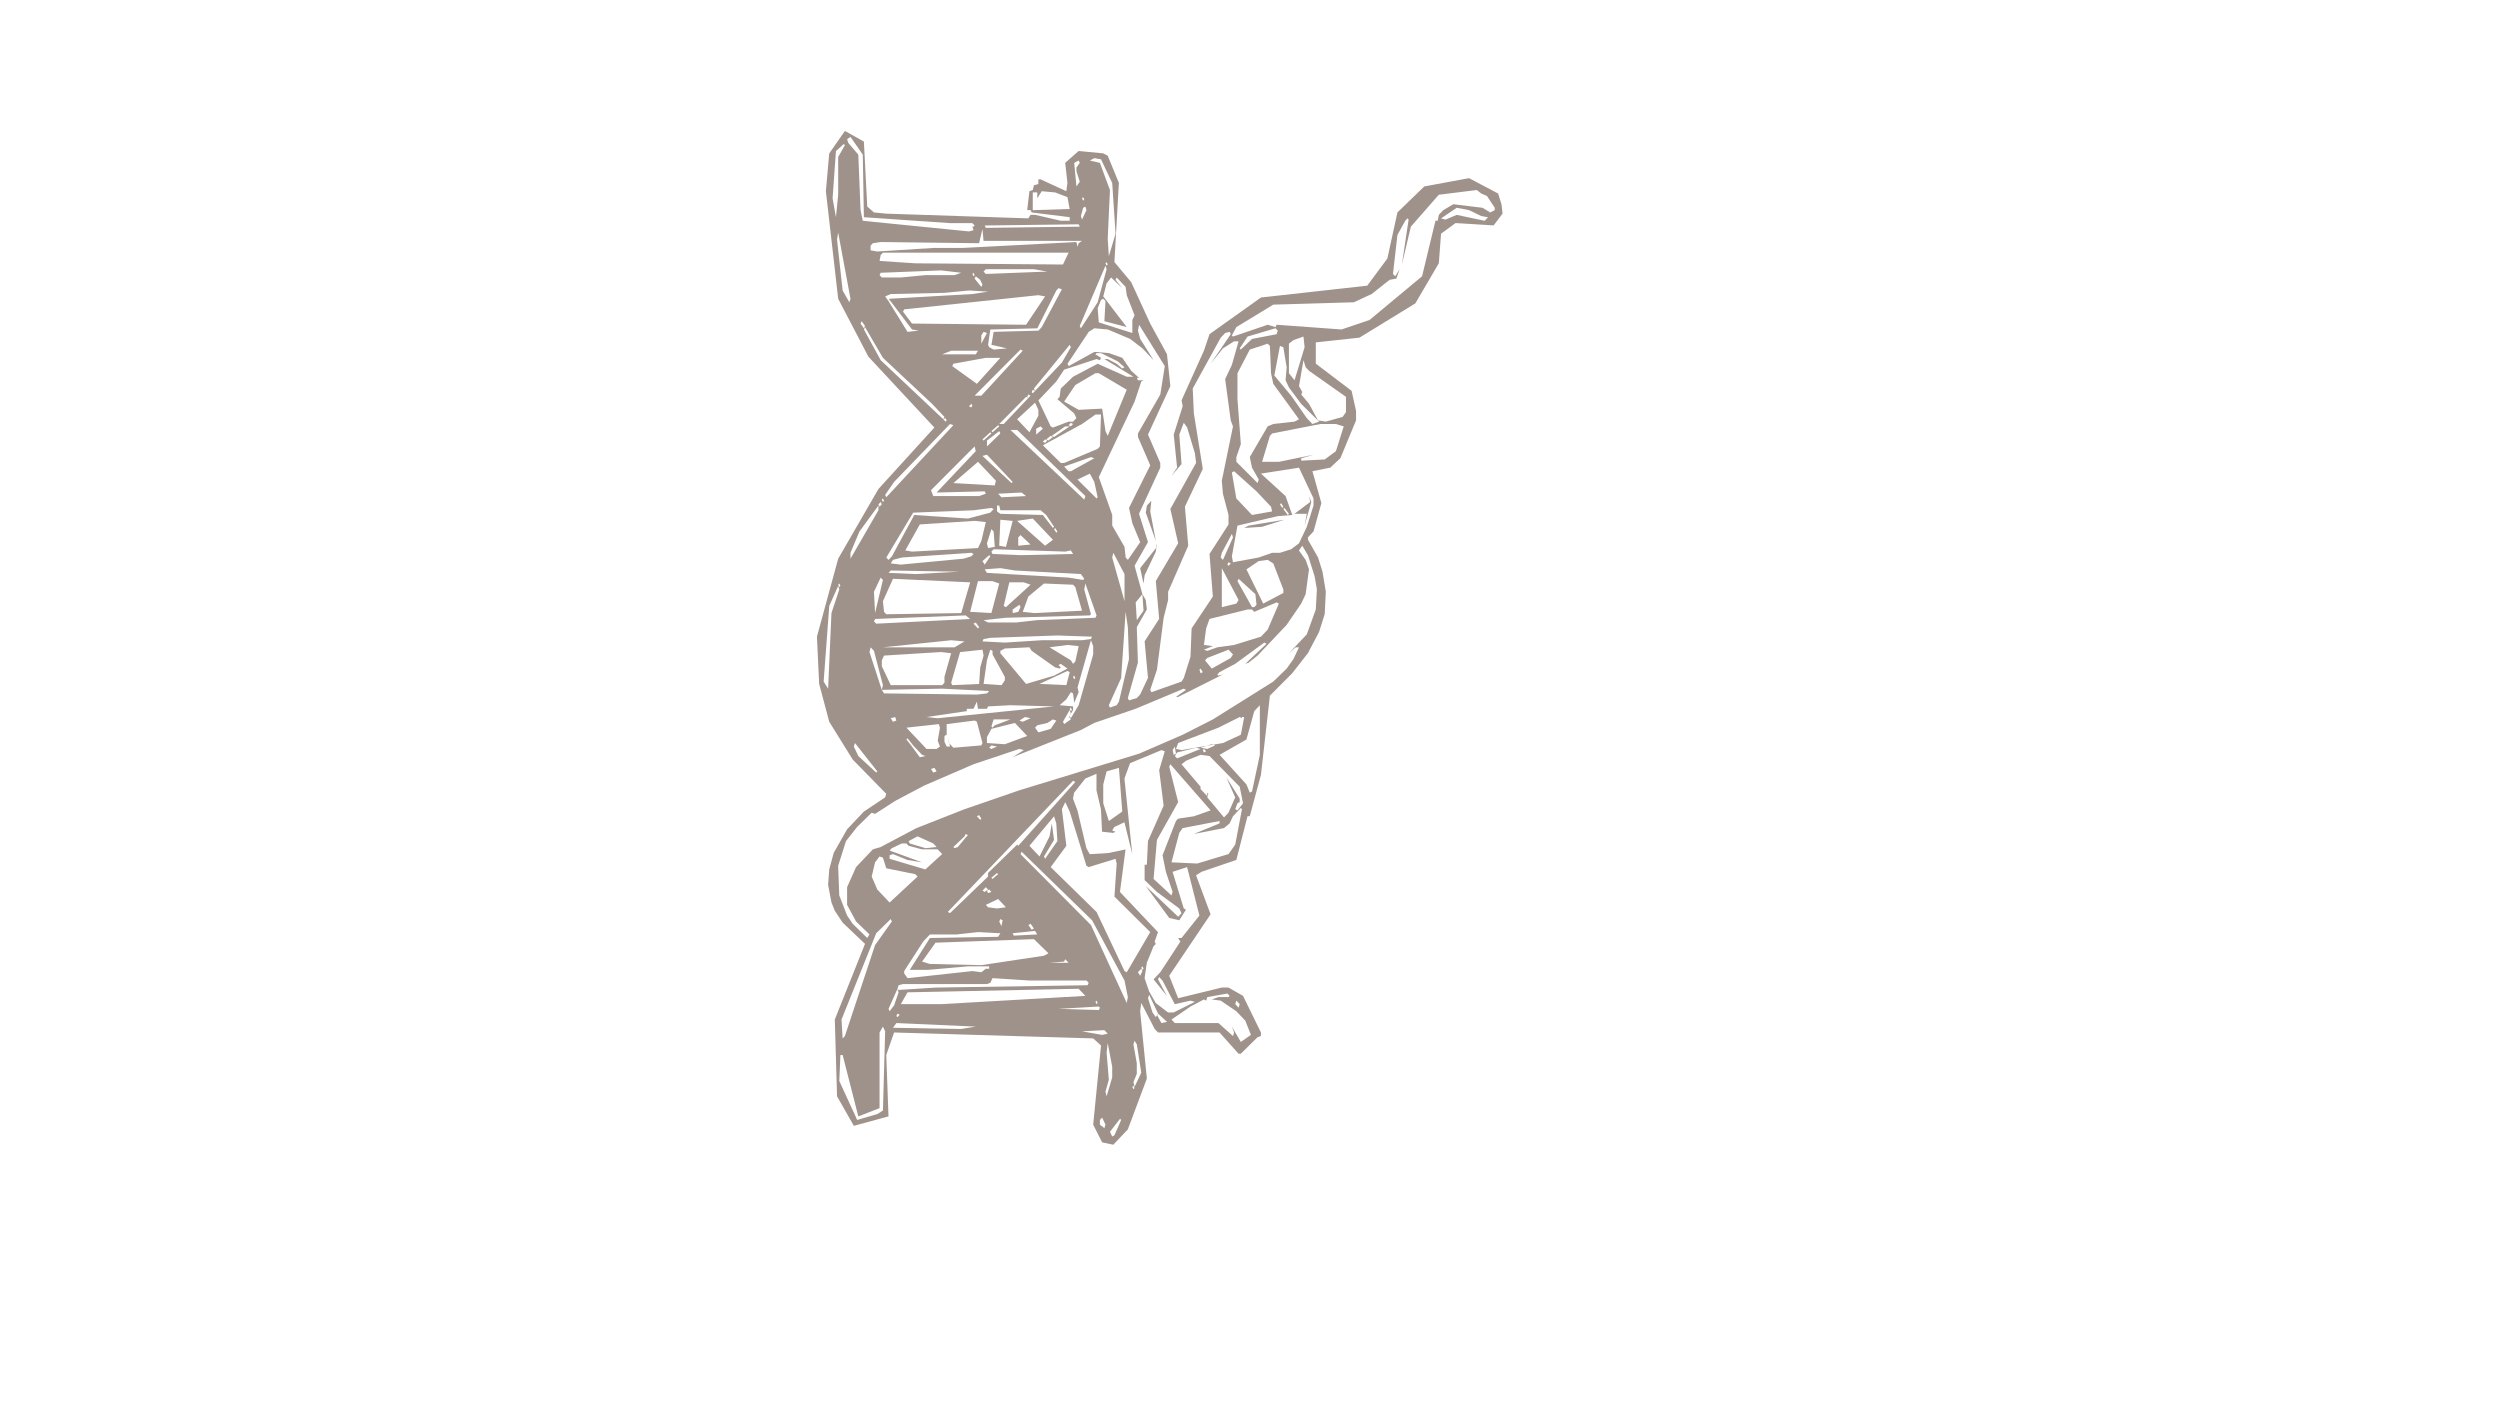 <?xml version="1.0" encoding="UTF-8"?>
<svg xmlns="http://www.w3.org/2000/svg" version="1.1" viewBox="0 0 1366 768">
  <defs>
    <style>
      .cls-1 {
        fill: #9f928b;
        fill-rule: evenodd;
      }
    </style>
  </defs>
  <!-- Generator: Adobe Illustrator 28.7.1, SVG Export Plug-In . SVG Version: 1.2.0 Build 142)  -->
  <g>
    <g id="_图层_1" data-name="图层_1">
      <path class="cls-1" d="M677.99,395.01v1.29-1.29ZM632.16,296.88v1.94l-9.17,11.62,1.83,8.39.61-4.52,6.11-12.91.61-4.52ZM701.83,283.97l-19.56,3.23-2.44,1.29,9.78-.65,12.22-3.87ZM629.1,273.64l-2.44,2.58-.61,3.87,5.5,15.49-3.06-16.14.61-5.81ZM715.27,271.06l.61,3.23-8.56,6.46h6.72l-1.22,6.46,3.67-12.91-1.22-3.23ZM782.5,121.92v1.29-1.29ZM461.65,71.56l-8.56,12.27-1.83,20.66,6.72,58.75,16.5,31.63,36.06,38.74-30.56,33.57-22,38.09-11.61,42.61,1.22,25.82,5.5,20.66,12.83,20.66,18.33,18.72-.61,1.94-11.61,7.75-9.17,9.68-7.33,12.91-2.44,9.04-.61,8.39,1.83,9.68,1.83,4.52,4.28,6.46,12.22,11.62-16.5,41.32,1.22,41.96,9.17,16.14,18.95-5.16-1.22-33.57,4.28-12.27,108.78,3.23,4.28,3.87-4.28,43.26,4.89,9.68,6.11,1.29,7.94-8.39,10.39-27.76-3.67-36.8.61-4.52,7.33,14.2,1.83,1.94h33.61l10.39,11.62h1.22l9.17-9.04,1.83-.65v-1.94l-9.78-20.01-7.94-4.52h-3.67l-23.83,5.81-4.89-12.27,22.61-33.57-7.94-21.31,3.06-1.94,18.95-6.46,6.11-23.89h1.22l6.11-22.6,4.89-43.26,12.22-12.27,8.56-10.98,6.11-11.62,3.06-9.68.61-12.27-1.83-10.98-2.44-7.75-5.5-9.68v-1.29l3.06-3.23,4.28-15.49-4.89-17.43,9.78-1.94,5.5-5.16,8.56-20.66v-5.16l-2.44-10.98-19.56-14.85v-11.62l23.83-2.58,30.56-18.72,12.83-21.95,1.22-16.14,7.94-5.81,20.78,1.29,4.89-6.46-.61-5.16-1.83-5.81-15.89-8.39-24.45,4.52-14.67,14.2-5.5,25.18-11,14.85-58.06,6.46-28.11,20.01-3.06,9.04-12.22,27.12.61,3.23-4.89,15.49,1.83,18.08-3.06,4.52,5.5-6.46-1.22-16.14,2.44-6.46,1.83,2.58,4.28,14.2.61,5.16-14.06,25.18,4.28,18.72-12.22,20.66,1.83,20.66-7.94,12.27,1.83,20.01-4.28,9.04-1.83,1.94-4.28,1.29-.61-1.29,5.5-19.37-.61-19.37,5.5-9.68-.61-5.16-1.83-3.23-4.28-15.49,7.33-12.91-4.89-15.49,11.61-25.18v-2.58l-6.72-15.49,12.22-26.47-1.83-17.43-9.17-16.79-10.39-22.6-9.17-10.98,2.44-43.26-6.11-14.85-2.44-1.29-13.45-1.29-7.33,6.46,1.22,10.98-.61,4.52-14.06-6.46h-1.22v2.58l-2.44.65-.61,2.58-1.83.65-1.22,10.33h1.83l.61,1.29,20.78,2.58v1.94h-4.89l-14.06-3.23h-2.44l-1.22,1.94-77.62-2.58-6.72-.65-3.67-3.23-1.83-35.51-10.39-5.81ZM603.43,616.46h1.22-1.22ZM611.99,611.29l.61.65-3.67,8.39-1.22.65-1.22-2.58,5.5-7.1ZM602.21,610.65l1.83,3.87-.61,1.94-2.44-1.94v-2.58l1.22-1.29ZM603.43,600.96h1.22-1.22ZM618.71,593.86l.61-.65.61,1.29-.61.65-.61-1.29ZM605.27,569.97l2.44,12.91v5.81l-3.06,10.33-.61-2.58,1.83-6.46-1.22-14.85.61-5.16ZM619.93,568.68l1.22,1.94,2.44,15.49-3.67,7.75-.61-2.58,1.83-4.52v-5.81l-1.83-10.33.61-1.94ZM673.71,566.1h1.22-1.22ZM591.21,563.52l12.22-.65,1.83,1.94-3.06.65-11-1.94ZM482.43,560.94l1.22,2.58-1.22,43.26-3.06,1.94-11,3.23-9.78-21.31.61-14.2h1.22l8.56,33.57,11.61-4.52v-41.32l1.83-3.23ZM482.43,560.29h1.22-1.22ZM487.93,561.58l1.83-2.58,43.39,1.94-7.94,1.29-37.28-.65ZM632.16,554.48l.61-.65,4.89,4.52-3.06.65-2.44-4.52ZM489.76,555.13l.61-1.29,1.22.65-1.22,1.29-.61-.65ZM510.54,553.83h4.89-4.89ZM560.04,551.9h4.89-4.89ZM600.99,550.61l-.61,1.29-22-.65,22-1.29.61.65ZM675.55,546.73l1.83,1.94-.61,1.94-1.83-1.94.61-1.94ZM622.38,547.38h1.22-1.22ZM598.54,547.38l.61-.65.61,1.29-.61.65-.61-1.29ZM597.93,546.09h1.22-1.22ZM627.88,543.5l4.89,10.33-1.22,1.94-1.83-2.58-2.44-7.75.61-1.94ZM683.49,565.46l-5.5,3.87-4.89-8.39,1.22,3.23-.61,1.94-7.94-7.1h-23.83l-1.83-1.94,10.39-7.1,7.33-3.87,1.22.65.61-1.94,11-1.94,1.22,1.29-.61.65h-5.5l-3.67,1.29,4.89.65,8.56,5.81,4.89,5.16,3.06,7.75ZM596.1,542.21h1.22-1.22ZM595.49,540.92h1.22-1.22ZM593.04,544.15l-78.84,4.52h-22l3.67-6.46,93.5-1.94,3.67,3.87ZM490.37,540.28l.61,1.94-2.44,7.1-2.44,3.23-.61-1.29,4.89-10.98ZM594.88,539.63h1.22-1.22ZM594.27,538.34h1.22-1.22ZM490.37,540.28l.61-1.94,2.44-.65h45.84l1.83-.65,1.22-2.58,20.17,1.29h31.17l1.22,1.29-.61,1.29-83.12,1.29-20.17,1.29-.61-.65ZM623.6,529.3l.61,1.29-1.22,2.58-1.22-1.94,1.83-1.94ZM623.6,528.66l.61-.65.61,1.29-.61.65-.61-1.29ZM541.71,528.66h1.22-1.22ZM624.21,528.01h1.22-1.22ZM543.54,528.01h1.83-1.83ZM555.15,527.36h4.89-4.89ZM552.1,527.36h2.44-2.44ZM562.49,526.72h11.61-11.61ZM583.88,526.07h-10.39l7.94-.65.61-1.29,1.83,1.94ZM580.82,524.14h1.22-1.22ZM580.21,523.49h1.22-1.22ZM579.6,522.84h1.22-1.22ZM572.88,520.91l-2.44,1.29-34.22,5.16-28.11-.65-4.28-1.29,7.33-10.33,53.78-1.94,7.94,7.75ZM546.6,509.93l-1.22,1.94-37.28.65-11,17.43h9.78l22-1.94h11.61v1.29h-1.83l-2.44,1.94-4.89-.65-35.45,3.87-1.83-2.58v-1.29l10.39-16.14,3.67-3.87h14.67l11.61-1.29,12.22.65ZM553.32,509.93l12.22-1.29,1.22,1.94-12.83.65-.61-1.29ZM549.65,508.64h1.22-1.22ZM564.32,508h1.22-1.22ZM561.88,505.41l1.22-.65,1.83,2.58-1.22.65-1.83-2.58ZM561.26,504.77h1.22-1.22ZM560.65,504.12h1.22-1.22ZM559.43,503.48h1.22-1.22ZM558.82,502.83h1.22-1.22ZM546.6,502.19l1.22.65-.61,3.23-1.22-2.58.61-1.29ZM486.7,502.19l.61,1.29-9.17,12.91-16.5,49.71-1.22,1.29-.61-10.33,18.95-47.13,7.94-7.75ZM486.7,502.19h1.22-1.22ZM552.1,501.54h4.28-4.28ZM487.32,501.54h1.22-1.22ZM487.93,500.89h1.22-1.22ZM535.6,500.25h3.06-3.06ZM488.54,500.25h1.22-1.22ZM538.65,494.44l6.72-3.23,4.28,4.52-4.89.65-4.89-.65-1.22-1.29ZM539.26,486.69l1.22-.65,1.22,1.29-1.83.65-.61-1.29ZM536.82,486.69l1.83-1.94,1.22,1.29-1.83,1.29-1.22-.65ZM544.76,477.01l.61.65-3.06,2.58-.61-.65,3.06-2.58ZM544.76,477.01h1.83-1.83ZM569.82,469.26h1.22-1.22ZM480.59,467.97l1.83.65,1.83,5.81,15.89,3.23,1.22,1.29-15.28,14.2-6.72-7.1-3.06-7.1,1.83-7.75,2.44-3.23ZM558.21,465.39l38.5,37.45,17.72,32.93,1.83,9.04-.61,3.23-19.56-42.61-38.5-38.74.61-1.29ZM552.71,464.74h1.22-1.22ZM553.32,464.09h1.22-1.22ZM553.93,463.45h1.22-1.22ZM554.54,462.8h1.22-1.22ZM555.15,462.16h1.22-1.22ZM520.32,462.16h1.22-1.22ZM519.71,461.51h1.22-1.22ZM486.09,469.26v-1.94l1.83-.65,7.94,3.23,7.94,1.29-17.72-6.46,1.22-1.29,5.5-2.58h2.44l1.22,1.29,7.33,1.94h8.56l2.44,2.58-9.17,8.39-19.56-5.81ZM519.1,460.87h1.22-1.22ZM518.48,460.22h1.22-1.22ZM527.04,456.99l.61.65-4.28,5.16-1.83.65-.61-.65,6.11-5.81ZM496.48,459.57l4.89-2.58,8.56,3.87,1.83,1.94-6.11.65-8.56-2.58-.61-1.29ZM527.04,456.99l.61-1.29,1.22.65-1.22,1.29-.61-.65ZM530.71,455.7h1.22-1.22ZM528.26,455.7h1.22-1.22ZM528.87,455.06h1.22-1.22ZM529.48,454.41h1.22-1.22ZM530.1,453.76h1.22-1.22ZM530.71,453.12h1.22-1.22ZM531.32,452.47h1.22-1.22ZM531.93,451.83h1.22-1.22ZM666.38,448.6h1.83-1.83ZM575.93,446.02l1.22,3.87.61,9.68-6.72,9.68-.61-1.29,5.5-9.04-1.22-9.04-1.22,7.1-5.5,10.98-5.5-5.81,13.45-16.14ZM533.76,446.02l1.22-.65,1.22,1.94-.61.65-1.83-1.94ZM678.6,442.14l-3.67,19.37-3.67,5.16-17.11,5.16-14.06-.65,4.28-16.14,1.83-2.58,20.17-3.87v1.29l-14.06,5.81,16.5-3.23,3.06-2.58,1.83-3.87,4.28-4.52.61.65ZM582.04,438.27l2.44,5.16,9.17,29.7,1.22.65,14.67-4.52.61,2.58-1.22,18.08,19.56,19.37-12.83,21.95-1.22-.65-15.28-32.28-25.06-24.53,8.56-11.62-2.44-20.01,1.83-3.87ZM587.54,427.29l-31.17,34.86-.61-.65-15.89,15.49v1.94l-20.78,20.01-1.22-.65,68.45-71.66,1.22.65ZM479.37,422.78h1.22-1.22ZM478.76,422.13h1.22-1.22ZM611.38,419.55l1.83,23.89-7.33,5.16-3.06-9.68v-10.33l1.83-7.1,6.72-1.94ZM508.71,420.19l1.83-.65,1.22,1.94-1.83.65-1.22-1.94ZM639.49,417.61l22,25.18-9.17,3.23-8.56,1.29-1.22,1.29-7.33,18.72,1.83,9.04,3.67,10.98-.61,1.94-9.78-9.04,1.83-21.31,11.61-20.66-4.89-19.37.61-1.29ZM645.6,417.61l2.44-1.94,7.94-3.23,4.89.65,16.5,16.79,1.83,9.04-3.06,3.87-1.22-.65,1.22-3.23,1.22-.65v-1.94l-7.33-11.62,4.89,10.98-3.67,8.39-2.44,2.58-9.17-10.98.61-1.94-.61-.65v1.94l-2.44-2.58.61-.65-.61.65-1.22-1.29v-1.29l-10.39-12.27ZM634.6,409.86l1.83.65-3.06,10.33,2.44,19.37-8.56,19.37-.61,12.91h-1.22v-2.58,10.98l6.72,6.46,12.22,9.04,1.22,2.58-1.83,1.94-17.72-16.79,12.83,17.43,5.5,1.29,3.67-5.81-1.22-.65-6.11-20.01,7.94-2.58,6.72,26.47-9.78,12.27h-1.83l1.22,1.94-11,16.79-3.67,3.87,7.33,9.04-4.89-9.04.61-1.29,1.83,1.94,6.72,12.91,8.56-1.94,2.44.65-11.61,5.81h-3.06l-6.72-5.16-3.67-6.46-2.44-7.1,1.22-8.39,3.67-9.04,1.83-1.94-.61.65-.61-1.29,1.83-5.16-20.78-21.95,3.06-23.24-9.17,1.94-10.39.65-1.83-3.23-4.89-20.66-2.44-6.46.61-3.23,6.11-7.75,6.11-2.58v9.04l2.44,10.33.61,12.27,6.11.65,1.22-.65-1.83-.65,1.22-1.94,5.5-2.58,4.28,17.43-4.28-41.32,3.06-8.39,17.11-7.1ZM657.21,409.86l.61-.65,1.22,1.29-1.22.65-.61-1.29ZM539.26,409.86h1.22-1.22ZM655.99,409.22l-12.83,5.16-1.22-1.29,1.22-1.94,10.39-2.58,2.44.65ZM558.82,409.22h1.22-1.22ZM539.87,409.22h1.22-1.22ZM641.93,407.93l.61,3.87-1.22.65-.61-2.58,1.22-1.94ZM540.49,408.57l1.22-1.29,3.06.65-3.06,1.29-1.22-.65ZM498.32,407.93l.61-.65,4.89,5.16,1.83.65-3.06.65-4.28-5.81ZM663.94,407.28l-4.28,1.94-3.67-.65,6.11-1.94,1.83.65ZM467.15,405.99l12.22,15.49-.61.65-9.78-9.04-2.44-5.16.61-1.94ZM465.93,405.99h1.22-1.22ZM495.26,404.05l.61-.65,3.06,3.87-.61.65-3.06-3.87ZM494.65,403.41h1.22-1.22ZM494.04,402.76h1.22-1.22ZM493.43,402.12h1.22-1.22ZM513.59,407.93l-1.83,1.29h-5.5l-11-11.62,17.72-1.94.61,1.94-1.22,7.1,1.22,3.23ZM561.26,402.12l-12.22,4.52-9.78-.65v-3.23l2.44-4.52,12.83-3.23,6.72,7.1ZM556.37,394.37h1.22-1.22ZM533.76,394.37l3.06,11.62-.61,1.29-15.28,1.29-2.44-2.58-.61-3.23,1.22,5.16h-1.83l-1.22-2.58v-3.23l1.22-.65v-5.81l15.28-1.94,1.22.65ZM577.15,393.72l-3.06,4.52-6.72,1.94-1.83-2.58,1.22-1.29,5.5-1.29,3.06-1.94,1.83.65ZM576.54,393.08h1.22-1.22ZM552.1,393.08l-8.56,3.23-1.22,1.29-.61-.65,1.22-3.87h9.17ZM556.99,393.72l3.06-1.94,3.06.65-4.28,1.94-1.83-.65ZM501.37,392.43h4.28-4.28ZM486.7,392.43l2.44-.65.61,1.94-1.83.65-1.22-1.94ZM679.83,391.79l-1.83,9.68-9.78,4.52-22.61,3.87-3.06-.65,1.22-3.23,22-8.39,11.61-5.81,1.22.65v1.29-1.94h1.22ZM679.21,391.14h1.22-1.22ZM584.49,387.91l.61,1.94-1.22,2.58.61-.65.61,1.29-3.67,2.58-.61-1.29,3.67-6.46ZM584.49,387.27l.61-.65.61,1.29-.61.65-.61-1.29ZM688.38,385.33v27.12l-4.28,20.01-1.22.65-1.83-4.52-14.67-16.14,14.67-8.39,4.28-15.49,3.06-3.23ZM506.26,391.79l22-3.23v-1.29h3.67l1.83-3.87.61,3.87h4.89l.61-1.29,12.22-.65,23.83.65-63.56,6.46-6.11-.65ZM481.82,376.94l33-.65,25.67,1.29-1.22,1.29-5.5.65-50.72-.65-1.22-1.94ZM586.32,369.83l.61-.65.61,1.29-.61.65-.61-1.29ZM584.49,367.25l-1.83,7.1-14.67-.65,15.28-7.1,1.22.65ZM655.38,365.96l.61-.65,1.22,1.94-1.22.65-.61-1.94ZM519.71,356.92l-3.67,12.91v3.23l-1.22,1.29h-28.11l-4.89-10.33v-3.23l1.22-2.58,31.17-1.94,5.5.65ZM673.71,357.57l-1.22,1.94-10.39,5.81-3.67-4.52,1.22-1.29,11.61-4.52,2.44,2.58ZM541.1,354.99l1.22.65v1.94l6.72,12.27v1.94l-1.83,2.58-9.78-.65,1.83-12.91,1.83-5.81ZM536.82,354.99l.61,3.23-1.83,6.46-.61,9.04-14.67.65-.61-1.29,4.89-16.79,12.22-1.29ZM546.6,355.63l2.44-1.29,13.45-.65,1.22,1.94,12.83,9.04,2.44.65.61-.65-1.22-1.29,1.22-.65,3.67,2.58-7.33,3.87-15.28,4.52-14.06-16.79v-1.29ZM475.7,353.69l1.83,1.94,4.89,18.72-.61,2.58-6.72-20.66.61-2.58ZM709.16,353.05h1.22-1.22ZM573.49,353.69l9.78-1.29,6.11.65-1.83,8.39-1.22,1.29-1.22-1.94-11.61-7.1ZM596.1,349.82l1.22,3.23v4.52l-7.94,27.76-4.28,7.1-.61-1.29,1.83-3.23v-1.94l-7.33-.65,3.67-3.23,2.44-3.87,1.22.65.61,5.16,2.44-5.81-.61-2.58,7.33-25.82ZM527.04,350.47l-5.5,3.23h-39.11l37.28-3.87,7.33.65ZM596.71,347.88l-.61,1.29-4.89.65h-22l-20.17,1.29-12.22-.65.61-1.29,3.67-.65,36.67-1.29,18.95.65ZM531.93,340.78l1.22-.65,1.83,2.58-.61.65-2.44-2.58ZM531.32,340.14h1.22-1.22ZM536.82,339.49h1.22-1.22ZM530.71,339.49h1.22-1.22ZM530.1,338.2l-51.34,2.58-1.22-1.29.61-1.29,49.5-1.94,2.44,1.94ZM615.04,334.33l1.22,8.39.61,17.43-5.5,23.24-1.22,1.94-3.67,1.29-.61-1.29,6.72-14.85,2.44-36.15ZM556.99,330.45l.61,1.29-1.22,2.58-3.06.65v-1.94l3.67-2.58ZM556.99,330.45h1.22-1.22ZM698.77,329.81l-6.11,14.2-3.67,3.87-14.67,4.52-9.17,1.29-5.5,1.94-1.83-.65,4.89-1.94-4.89-.65,1.22-9.04,1.83-5.16,20.78-5.16h2.44l1.22,1.29,12.22-5.16,1.22.65ZM557.6,329.81h1.22-1.22ZM624.21,324.64l.61,9.04-3.67,5.16-.61-9.68,3.67-4.52ZM457.98,320.12l.61,1.94-4.28,12.91-1.83,41.32-2.44-3.87,3.06-41.32,4.89-10.98ZM599.15,336.26l-.61,1.29-31.78,1.29-11.61,1.29h-15.28l-2.44-1.29,12.22-1.29,45.84-1.29.61-.65-3.67-13.56.61-3.23,6.11,17.43ZM558.82,334.33l3.06-8.39,8.56-7.1,15.89.65,1.22,1.29,3.67,12.91-26.28,1.29-6.11-.65ZM457.98,319.48l.61-.65.61,1.29-.61.65-.61-1.29ZM563.1,319.48l-13.45,12.27-1.22-.65,3.06-12.91h7.94l3.67,1.29ZM534.37,317.54h7.94l3.67,1.29-4.28,16.14-11.61-.65,4.28-16.79ZM592.43,316.89v2.58-2.58ZM676.77,316.25l9.17,8.39.61,5.81-1.22,1.29h-1.22l-7.94-14.2.61-1.29ZM483.04,334.33l-.61-5.81,5.5-12.27,42.17,1.94-4.89,16.79-40.95.65-1.22-1.29ZM675.55,316.25h1.22-1.22ZM481.2,315.6l1.22,1.29-4.28,18.08-.61-11.62,3.67-7.75ZM485.48,313.02l1.22-1.29,37.28.65-23.83,1.29-14.67-.65ZM667.6,310.44l9.17,17.43-1.22,1.94-7.94,1.94v-21.31ZM538.04,311.08l8.56-.65,7.94,1.29,36.06,1.94,1.83,2.58-.61.65-7.94-1.29-44.61-2.58-1.22-1.94ZM670.66,308.5l.61-1.29,1.22.65-1.22,1.29-.61-.65ZM670.05,307.21h1.22-1.22ZM462.87,307.21h1.22-1.22ZM692.66,305.92l3.06,1.94,5.5,14.2v1.94l-11,5.81-9.17-18.72,6.72-4.52,4.89-.65ZM463.48,305.92h1.22-1.22ZM540.49,303.34l.61.65-3.06,4.52-1.22-1.94,3.67-3.23ZM540.49,303.34h1.22-1.22ZM608.32,302.05l6.11,11.62v14.85l-6.72-23.89.61-2.58ZM531.93,302.69l-1.22,1.29-4.28,1.29-34.22,3.23-5.5-.65,1.22-1.94,4.89-1.29,37.89-2.58,1.22.65ZM541.71,301.4l1.22-1.29,39.11,1.29,3.06-.65,1.22,1.94-28.72.65-15.28-.65-.61-1.29ZM714.66,303.34l3.67,11.62,1.22,7.1-.61,10.98-4.89,13.56-9.78,10.33,3.67-3.23h1.83l-3.06,6.46-3.67,5.16-7.33,7.1-33,20.66-16.5,8.39-23.83,10.33-65.39,20.01-29.95,10.33-26.28,10.33-19.56,10.33-4.28,1.29-9.17,9.68-4.89,10.98v9.68l4.89,9.04,7.33,7.1-1.22,1.94-7.94-7.75-3.06-4.52-4.28-10.98-.61-16.14,4.28-13.56,6.11-7.75,7.94-7.75,1.83.65,11-7.1,15.89-8.39,26.89-11.62,25.06-8.39,2.44.65-6.11,3.87,37.28-14.85,7.33-3.87,22.61-7.75,26.28-10.98,1.22.65-5.5,3.87h1.22l24.45-12.27-2.44.65-.61-.65,1.22-1.29,8.56-4.52,15.89-11.62,1.22.65-11.61,10.98,1.83-.65,4.89-3.87,15.89-16.79,7.94-11.62,2.44-5.16,1.83-13.56-1.83-5.16-3.67-5.16,1.83-2.58,3.06,5.16ZM580.21,294.94h1.22-1.22ZM579.6,294.3h1.22-1.22ZM578.99,293.65h1.22-1.22ZM556.37,293.65l1.22-1.29,5.5,5.16-6.72.65v-4.52ZM673.1,291.72l.61,1.94-5.5,12.27-1.22-1.29.61-2.58,5.5-10.33ZM578.38,292.36h1.22-1.22ZM673.1,291.72h1.22-1.22ZM577.76,291.72h1.22-1.22ZM577.15,291.07h1.22-1.22ZM541.71,289.13l1.22,1.29.61,8.39-3.67.65-.61-2.58,2.44-7.75ZM575.93,289.13l.61-.65,1.22,1.94-.61.65-1.22-1.94ZM575.32,288.49h1.22-1.22ZM538.65,285.26l-2.44,10.33-1.83,3.87-36.06,1.94-3.67-.65,7.94-14.2,29.95-1.94,6.11.65ZM546.6,283.97l6.72.65-3.67,14.2-3.67-.65.61-14.2ZM555.76,284.61l8.56-1.29,11,11.62-4.28,3.23-15.28-13.56ZM701.22,278.16l.61-.65,2.44,3.23-.61.65-2.44-3.23ZM542.93,278.16l-1.83,1.94-12.22,3.23-29.33-1.94-12.22,22.6-1.83,1.94-1.22-1.29,14.67-24.53,33-1.29,9.78-1.29,1.22.65ZM700.6,277.51h1.22-1.22ZM479.98,276.22v2.58l-15.28,26.47v-3.23l4.89-11.62,10.39-14.2ZM544.76,276.22h1.22l.61,2.58h22l3.06,2.58,4.28,6.46-.61.65-5.5-7.1-23.22-.65-1.83-1.29v-3.23ZM699.38,275.58l.61-.65,1.22,1.94-.61.65-1.22-1.94ZM698.77,274.93h1.22-1.22ZM481.2,274.28l.61,1.29-1.22,1.29-.61-1.29,1.22-1.29ZM481.2,274.28h1.22-1.22ZM592.43,272.99h1.22-1.22ZM481.82,272.99l.61-.65.61,1.29-.61.65-.61-1.29ZM482.43,272.35h1.22-1.22ZM483.04,271.7h1.22-1.22ZM545.37,269.77l12.83-.65,2.44,1.94-13.45.65-1.83-1.94ZM555.15,266.54h1.22-1.22ZM554.54,265.89h1.22-1.22ZM553.93,265.25h1.22-1.22ZM553.32,264.6h1.22-1.22ZM687.16,263.95h1.22-1.22ZM552.71,263.95h1.22-1.22ZM588.77,262.02l6.72-3.23,2.44,4.52,1.83,8.39-.61.65-10.39-10.33ZM673.1,258.14l1.22-.65,12.22,10.98,7.94,8.39.61,2.58-11,1.94-8.56-9.04-2.44-14.2ZM709.77,255.56l7.94,16.79v3.87l-3.67,11.62-4.28,9.04-4.28,3.23-6.11,1.94h-4.28l-7.33,2.58-14.06,2.58-.61-3.23,3.06-16.79,22-5.16,7.94-.65-3.67-10.33-13.45-12.27,20.78-3.23ZM544.15,262.66l-.61,2.58-22.61-1.29,13.45-11.62,9.78,10.33ZM597.93,250.4l-12.83,7.1h-1.22l-2.44-2.58,14.67-5.16,1.83.65ZM536.82,249.11l2.44-.65,14.06,14.85-.61.65-15.89-14.85ZM532.54,243.94l.61,2.58-21.39,22.6,26.28-.65.61,1.29-3.67,1.29h-25.06l-1.22-3.23,23.83-23.89ZM533.15,243.94h1.22-1.22ZM533.76,243.3h1.22-1.22ZM534.37,242.65h1.22-1.22ZM568.6,242h1.83-1.83ZM534.98,242h1.22-1.22ZM535.6,241.36h1.22-1.22ZM569.82,241.36l1.22-1.29,1.22.65-1.22,1.29-1.22-.65ZM536.21,240.71h1.22-1.22ZM575.32,238.78l-2.44,1.94-1.22-.65,2.44-1.94,1.22.65ZM564.93,237.48h1.22-1.22ZM541.1,236.19l.61.65-4.28,3.87-.61-.65,4.28-3.87ZM545.99,235.55l.61,1.29-7.33,7.1v-3.23l6.72-5.16ZM541.1,236.19h1.22-1.22ZM552.1,234.9h3.67l37.28,36.15-.61,1.94-40.34-38.09ZM568.6,232.97l1.22,1.29-3.67,3.23v-3.23l2.44-1.29ZM584.49,232.97l-8.56,5.81-1.22-.65,7.33-5.16h2.44ZM545.37,232.32l.61.65-3.67,3.23-.61-.65,3.67-3.23ZM734.22,232.97l-4.28,13.56-6.11,4.52-12.83.65v-1.29l6.72-1.94-18.95,3.87h-9.17l4.28-14.2,1.22-1.29,26.28-5.16h8.56l4.28,1.29ZM545.37,232.32h1.22-1.22ZM520.93,232.32l-36.67,39.38-.61-1.29,4.89-7.1,30.56-31.63,1.83.65ZM583.88,232.32l1.22-1.29,1.22.65-1.22,1.29-1.22-.65ZM520.32,231.67h1.22-1.22ZM517.87,231.67h1.22-1.22ZM585.71,231.03h1.83-1.83ZM520.93,231.03h1.22-1.22ZM521.54,230.38h1.22-1.22ZM522.15,229.74h1.22-1.22ZM522.76,229.09h1.22-1.22ZM515.43,229.09l1.22-.65.61,1.29-.61.65-1.22-1.29ZM523.37,228.45h1.22-1.22ZM523.98,227.8h1.22-1.22ZM518.48,227.8h1.22-1.22ZM524.6,227.15h1.22-1.22ZM519.1,227.15h1.22-1.22ZM601.6,226.51l-.61,17.43-1.22,1.29-18.33,7.75h-1.83l-9.78-9.68,21.39-11.62,7.33-5.16h3.06ZM525.21,226.51h1.22-1.22ZM519.71,226.51h1.22-1.22ZM525.82,225.86h1.22-1.22ZM526.43,225.22h1.22-1.22ZM527.04,224.57h1.22-1.22ZM527.65,223.93h1.22-1.22ZM521.54,223.93h1.22-1.22ZM528.26,223.28h1.22-1.22ZM522.15,223.28h1.22-1.22ZM528.87,222.64h1.22-1.22ZM522.76,222.64h1.22-1.22ZM523.37,221.99h1.22-1.22ZM529.48,221.99l1.22-1.29.61.65-.61,1.29-1.22-.65ZM523.98,221.34h1.22-1.22ZM565.54,220.05l1.83,3.87v3.23l-4.89,9.04-6.72-7.1,9.78-9.04ZM524.6,220.7h1.22-1.22ZM525.21,220.05h1.22-1.22ZM525.82,218.76h1.22-1.22ZM526.43,218.12h1.22-1.22ZM561.88,217.47l-13.45,14.2h-2.44l14.67-14.85,1.22.65ZM527.04,217.47h1.22-1.22ZM527.65,216.83h1.22-1.22ZM561.26,216.83l.61-1.29,1.22.65-1.22,1.29-.61-.65ZM528.26,216.18h1.22-1.22ZM562.49,215.53h1.22-1.22ZM563.1,214.89h1.22-1.22ZM563.71,214.24l.61-1.29,1.22.65-1.22,1.29-.61-.65ZM618.71,206.5h1.22-1.22ZM598.54,203.91h1.83l15.28,9.04-10.39,25.18-1.22-2.58-1.83-12.27-12.83.65-7.94-4.52,6.11-9.04,11-6.46ZM712.22,196.81l1.22,3.87,1.83,1.94,20.17,14.2v8.39l-1.83,2.58-9.17,2.58-4.28-.65-4.89-9.04-4.28-5.16.61-1.29-1.83-3.23,2.44-14.2ZM546.6,195.52l-12.83,14.2-13.45-9.68.61-1.29,17.72-3.23h7.94ZM619.32,205.85h-3.67l-15.89-7.1-13.45,7.1-6.72,6.46-.61,4.52-1.22,1.29,9.17,7.75,1.22,2.58-1.83,1.94h-2.44l-8.56,3.23-1.22-.65-6.72-14.2,9.78-10.33,4.28-6.46,17.72-5.81,1.83.65.61-1.29-3.06-1.94.61-.65h2.44l9.17,4.52,3.67,3.23-1.22.65-3.06-2.58-4.89-2.58h-1.83l15.89,9.68ZM558.82,191.65l-22.61,24.53h-3.67l25.06-25.18,1.22.65ZM534.37,191.65l-1.22,1.94h-18.33l4.89-1.94h14.67ZM676.77,191h1.22-1.22ZM699.38,189.06l1.83.65,1.83,10.98-.61,7.1,1.83,3.87,6.72,9.04,9.78,9.68-3.67,1.29-3.06-3.23-8.56-12.27-9.17-10.98,3.06-16.14ZM584.49,188.42l.61,1.29-4.89,8.39-14.67,15.49-.61-1.29,19.56-23.89ZM692.66,187.77l1.22,1.29.61,14.85,1.22,5.81,14.06,19.37-2.44,1.29-11.61,1.29-3.06,1.29-9.78,16.79,1.22,5.81,3.67,6.46-.61,1.94-11.61-11.62v-2.58l2.44-7.1-1.83-24.53v-14.2l6.72-12.91,9.78-3.23ZM584.49,188.42h1.22-1.22ZM712.22,183.9l.61,5.81-5.5,18.08-3.06-3.87v-16.14l2.44-1.94,5.5-1.94ZM671.88,181.32l.61,1.29-11,16.14,6.72-8.39,6.11-3.87h2.44l-3.67,12.91-3.67,7.75,3.06,22.6,1.22,3.23-6.11,29.7.61,7.1,3.06,11.62v5.16l-10.39,16.14,1.83,23.24-11.61,17.43-.61,15.49-3.67,11.62-1.22,1.94-16.5,5.81-.61-1.29,3.67-10.98,3.67-28.41,2.44-9.68v-4.52l11-25.18-1.83-21.31,9.78-20.66-4.89-30.34-.61-13.56,15.28-27.76,2.44-2.58,2.44-.65ZM539.26,181.96l-3.06,5.81v-4.52l1.22-1.94,1.83.65ZM671.88,181.32h1.22-1.22ZM698.16,180.67l-.61,1.94-13.45,2.58-6.11,5.81-.61-.65,4.28-6.46,15.28-4.52,1.22,1.29ZM472.65,178.73l9.78,16.79,26.89,25.18,6.72,7.1-.61,1.29-34.22-32.28-9.17-16.79.61-1.29ZM622.38,177.44l14.06,22.6-2.44,15.49-12.22,21.31v1.94l6.72,15.49-11.61,23.24,1.83,8.39,4.28,10.33-6.72,9.68-1.22-1.29-.61-5.81-6.72-11.62v-5.81l-7.33-20.66,19.56-41.32,3.67-10.98,1.22-.65h-3.06l-.61-1.29h1.22l-4.28-3.87-4.89-7.1-7.33-2.58-7.94-.65-14.06,7.75-.61-1.29,11.61-17.43,3.06-1.94,7.33.65,12.22,5.16,6.72,5.16,6.11,6.46-7.33-11.62-1.22-4.52.61-3.23ZM470.81,175.51l1.83,2.58-.61,1.29-1.83-2.58.61-1.29ZM469.59,175.51h1.22-1.22ZM468.98,174.21h1.22-1.22ZM465.31,167.76h1.22-1.22ZM464.7,166.47h1.22-1.22ZM485.48,164.53l.61-.65,12.22,16.14,3.67.65-6.11.65-10.39-16.79ZM571.04,161.95l-10.39,15.49-62.34-.65-4.89-6.46.61-1.29,73.34-7.75,3.67.65ZM539.87,159.37l-8.56,1.29-45.22,2.58-.61,1.29-1.83-2.58,3.06-1.29,29.33-.65,13.45-1.29,10.39.65ZM580.21,158.07l-11,20.66-1.83,1.94-24.45.65-1.22,7.1,8.56,1.94-7.33.65-2.44-1.29-.61-1.29,1.22-8.39,25.67-.65,10.39-20.66,1.22-1.29,1.83.65ZM607.1,151.62l6.11,5.81-3.67-4.52.61-1.29,4.89,5.16.61,4.52,4.28,10.98-1.22,2.58v7.1l-18.33-5.81-.61-7.75,1.83-4.52,1.22-.65,1.22,1.29-.61,10.98,12.22,3.23-12.83-16.79,1.83-7.1,2.44-3.23ZM536.82,151.62v2.58-2.58ZM608.93,151.62h1.22-1.22ZM533.15,150.97l2.44,1.94,1.22,2.58-.61,1.29-3.67-4.52.61-1.29ZM761.11,150.97h1.22-1.22ZM608.32,150.97h1.22-1.22ZM607.71,150.33h1.22-1.22ZM607.1,149.68h1.22-1.22ZM531.32,149.68l.61-.65.61,1.29-.61.65-.61-1.29ZM530.71,148.39h1.22-1.22ZM525.21,149.04l-3.67,1.29h-15.89l-13.45,1.29h-10.39l-1.22-1.29.61-1.29,33-1.29,11,1.29ZM537.43,148.39l1.22-1.29h26.28l7.33,1.29-33.61,1.29-1.22-1.29ZM579.6,147.1h5.5-5.5ZM572.88,147.1h5.5-5.5ZM604.04,145.16l.61,1.94-4.89,18.08-9.17,14.2-.61-1.29,14.06-32.93ZM604.04,143.87l.61-.65.61,1.29-.61.65-.61-1.29ZM480.59,142.58l.61-3.23,1.22-1.29h101.45l-3.06,6.46-80.67-.65-19.56-1.29ZM587.54,136.12h1.22-1.22ZM457.98,127.09l6.72,36.15-.61,1.94-3.67-6.46-3.06-27.76.61-3.87ZM591.21,131.6l-1.83,1.29-.61,1.94-.61-2.58-62.34,3.23h-15.89l-30.56,1.94-3.67-.65v-2.58l1.22-1.29,4.28-.65,53.78.65,1.83-7.75.61,6.46h53.78ZM538.04,123.21l51.34-.65.61,1.29-51.34.65-.61-1.29ZM786.16,119.98h1.83-1.83ZM787.39,119.34l8.56-5.81,6.72,1.29,6.72,3.23,3.67.65-1.83,1.94-15.28-3.23-6.11,2.58-2.44-.65ZM593.04,112.88l.61,1.94-2.44,5.16-.61-1.94,1.22-4.52,1.22-.65ZM592.43,110.3v2.58-2.58ZM591.21,108.36l.61-.65.61,1.29-.61.65-.61-1.29ZM591.21,105.13v2.58-2.58ZM588.77,105.13v3.23-3.23ZM564.32,105.13h2.44v3.23l2.44-3.87,7.33.65,6.72,2.58,1.22,6.46-20.17.65v-9.68ZM816.72,113.53v1.29l-2.44,1.29-4.28-2.58-15.89-1.94-5.5,3.23-2.44,2.58-.61,3.23h-1.22l-7.33,30.34-28.72,23.89-15.28,5.16-35.45-2.58-.61,1.29-4.28-1.29-18.95,6.46-.61-.65,2.44-4.52,20.17-12.27,44-1.29,9.78-4.52,9.78-7.75,3.67-.65,1.83-5.16-2.44,3.87-1.22-1.29,2.44-21.31,4.28-7.75,1.22-1.29.61.65-3.67,24.53,4.89-20.66,15.28-17.43,20.78-2.58,2.44,1.94-4.89.65,4.89-.65,3.06,1.29,4.28,6.46ZM589.99,99.97v2.58-2.58ZM589.38,87.7l.61,1.29-1.83,2.58v1.94l1.83,5.81-1.83,2.58-1.22-12.91,2.44-1.29ZM597.93,86.41l3.67.65,6.11,12.91,1.83,27.76-3.67,12.27-.61-9.68,1.22-26.47-5.5-14.85-5.5-1.29,2.44-1.29ZM461.04,78.66l.61.65-3.67,6.46v20.66l-1.22,12.27-1.83-10.33,1.83-25.82,4.28-3.87ZM462.87,76.08l1.83-1.29,6.72,9.68.61,34.22,47.06,3.23h12.22l1.22,1.29-.61.65h-4.89,4.28l.61,1.94-2.44.65-58.06-5.81-1.22-5.81-1.22-30.34-5.5-6.46-.61-1.94Z"/>
    </g>
  </g>
</svg>